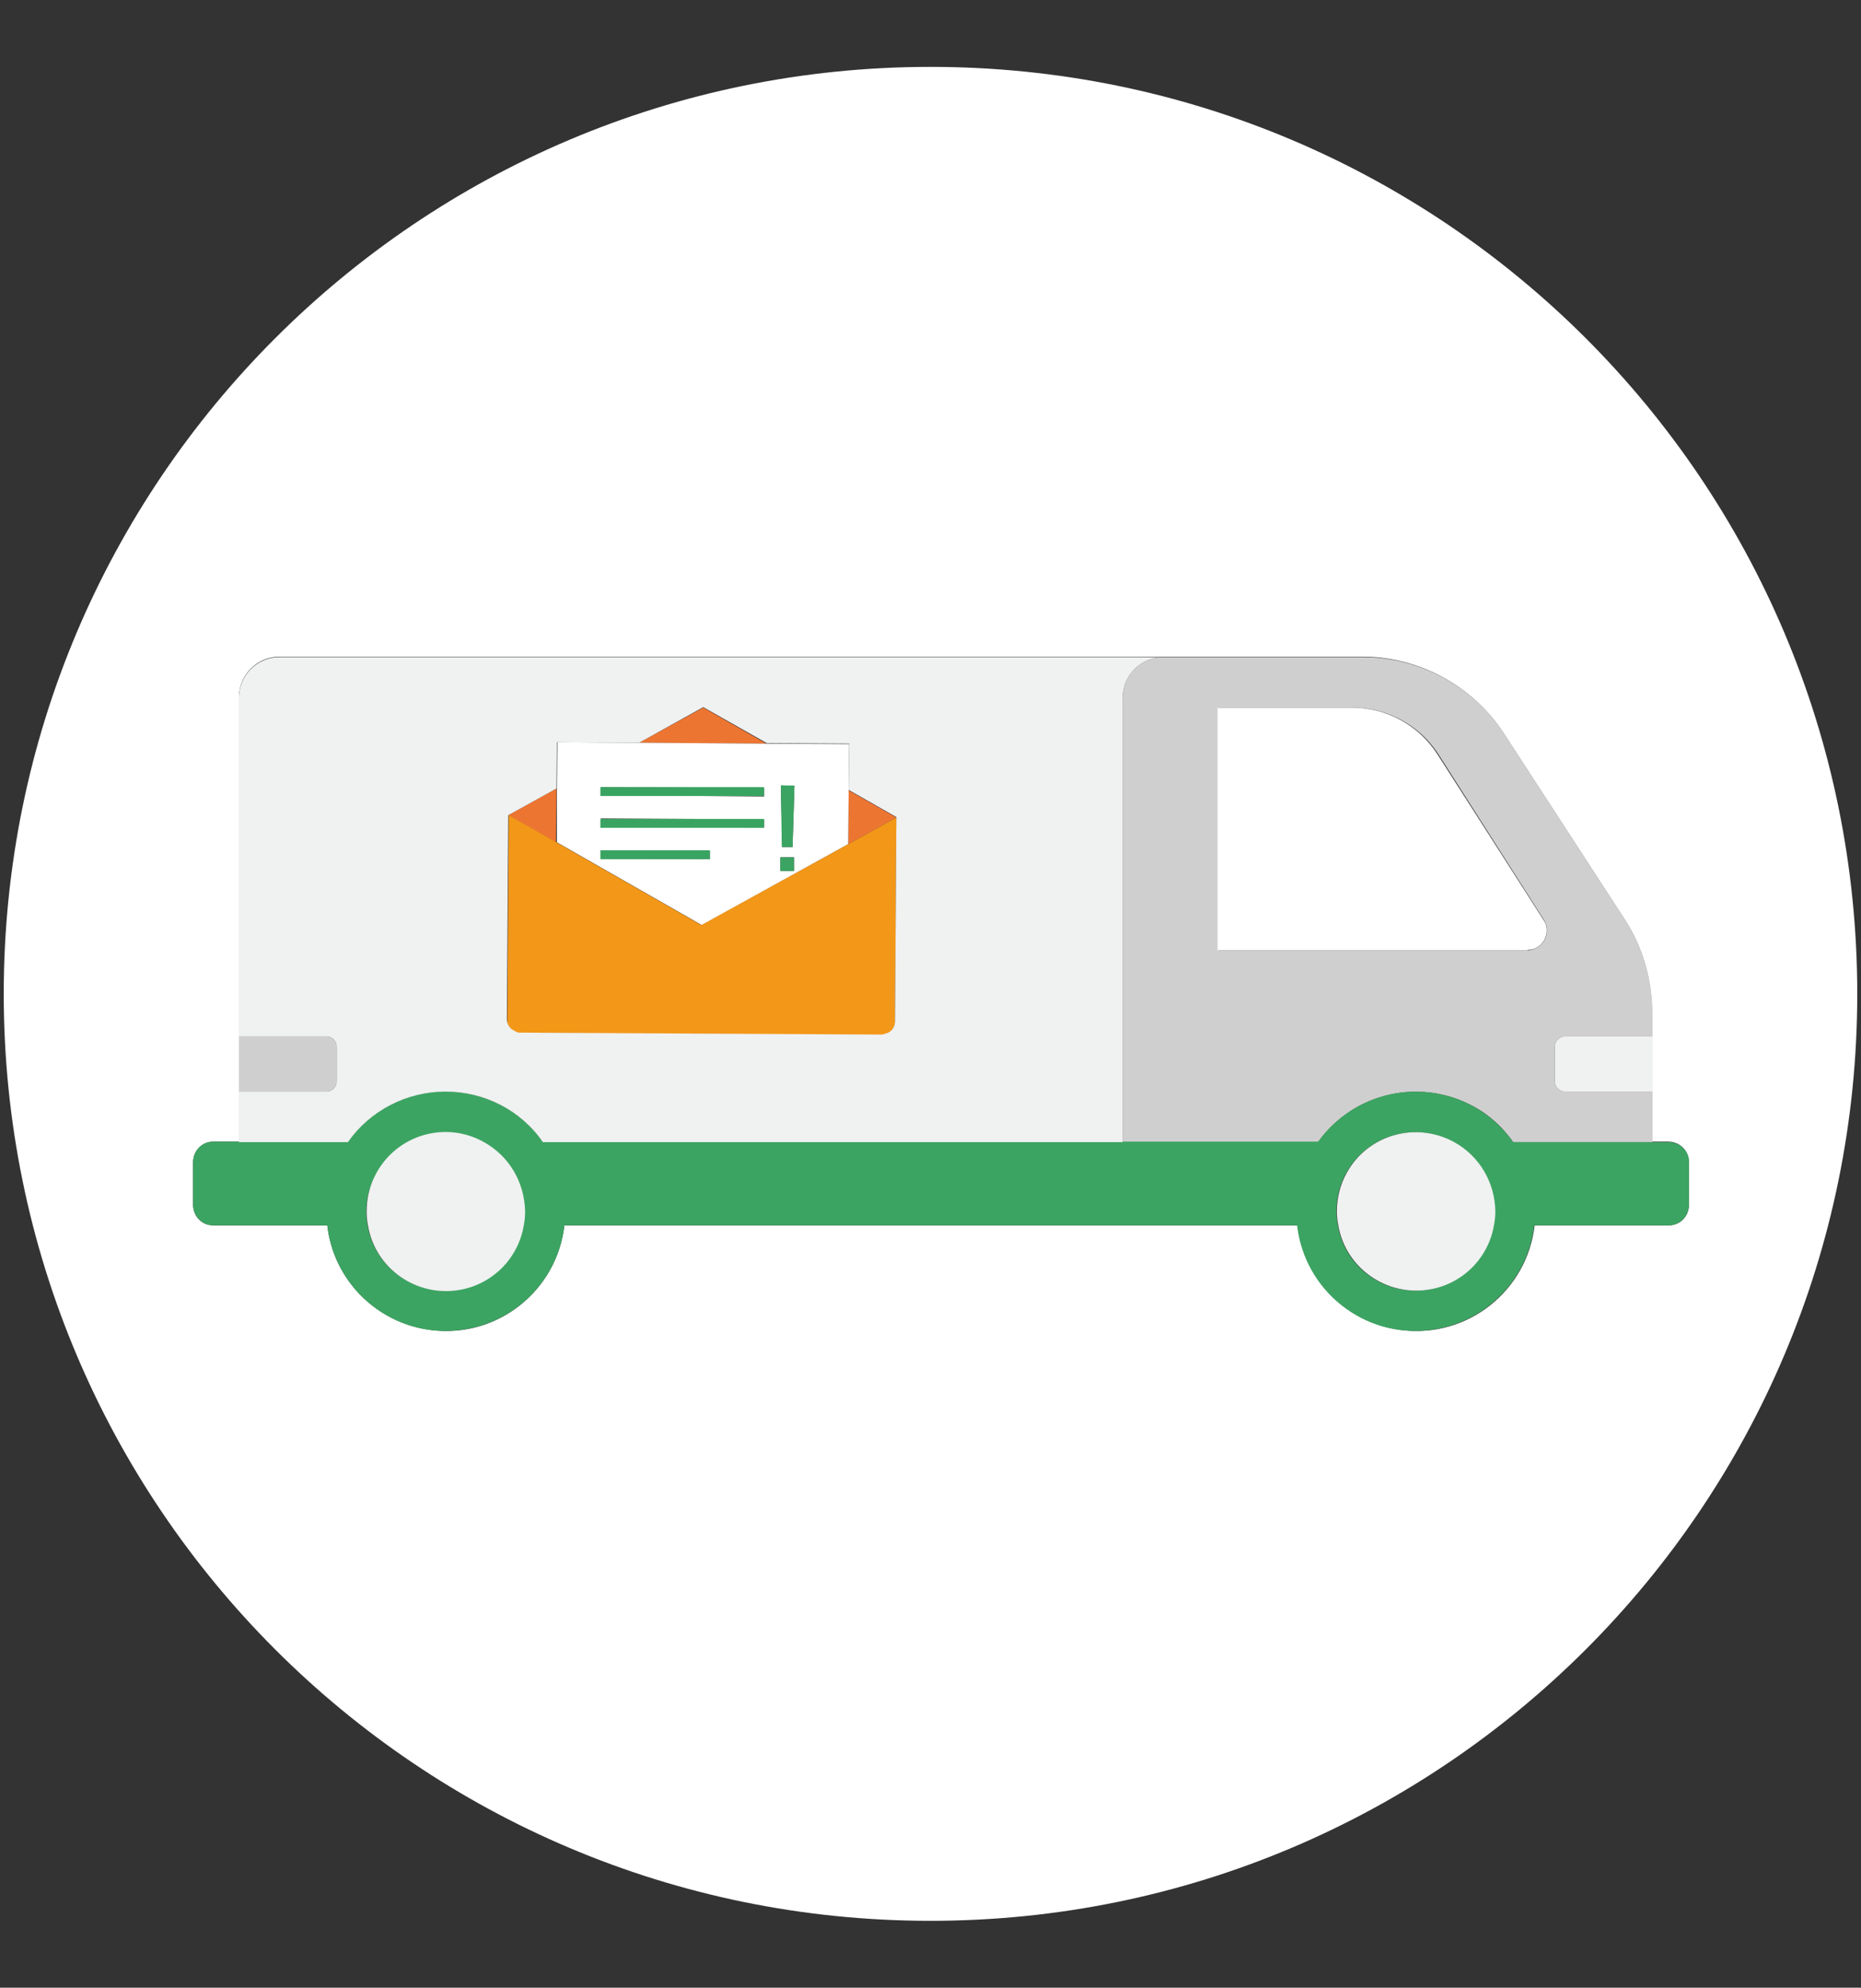 <?xml version="1.0" encoding="utf-8"?>
<!-- Generator: Adobe Illustrator 22.0.0, SVG Export Plug-In . SVG Version: 6.00 Build 0)  -->
<svg version="1.1" id="Ebene_1" xmlns="http://www.w3.org/2000/svg" xmlns:xlink="http://www.w3.org/1999/xlink" x="0px" y="0px"
	 viewBox="0 0 398 425" style="enable-background:new 0 0 398 425;" xml:space="preserve">
<rect x="0" y="0" width="398" height="425" fill="#333333" stroke="none"/>
<style type="text/css">
	.st0{fill:#FFFFFF;}
	.st1{fill:#ED7532;}
	.st2{fill:#F39719;}
	.st3{fill:#D0CFCF;}
	.st4{fill:#F0F1F1;}
	.st5{fill:#3CA462;}
	.st6{fill:#39A462;}
</style>
<title>illustration_Aktivierungscode-Post</title>
<path class="st0" d="M199,14.3C89.5,14.3,0.8,103,0.8,212.5S89.5,410.7,199,410.7S397.2,322,397.2,212.5S308.5,14.3,199,14.3z
	 M356.9,262h-28.7c-1.6,14-14.3,24.1-28.3,22.4c-11.8-1.4-21.1-10.7-22.4-22.4H120.7c-1.6,14-14.3,24.1-28.3,22.4
	c-11.8-1.4-21.1-10.7-22.4-22.4H45.6c-2.4,0-4.3-1.9-4.3-4.4l0,0v-9.1c0-2.4,1.9-4.4,4.3-4.4h0h5.5v-95c0-4.8,3.9-8.7,8.7-8.7
	c0,0,0,0,0,0h231.5c12.2,0,23.6,6.2,30.3,16.4l25.8,39.7c3.9,6,5.9,12.9,5.9,20v27.6h3.5c2.4,0,4.4,1.9,4.4,4.4v9.1
	C361.2,260.1,359.3,262,356.9,262z"/>
<polygon class="st1" points="119,168.6 108.7,174.3 118.9,180.1 "/>
<polygon class="st1" points="191.7,174.8 181.5,169 181.4,180.5 "/>
<polygon class="st1" points="150.4,151.3 136.7,158.8 163.9,159 "/>
<path class="st0" d="M150.1,197.8l31.3-17.3l0.1-11.5l0.1-9.9l-17.6-0.1l-27.2-0.2l-17.6-0.1l-0.1,9.9l0,11.5L150.1,197.8z
	 M169.9,168l-0.4,13.1h-2.2L167,168H169.9z M166.9,183.3h2.9v2.9h-2.9V183.3z M128.5,168.3l34.9,0.2v1.8l-34.9-0.3L128.5,168.3z
	 M128.5,175l34.9,0.2v1.7l-34.9-0.2V175z M128.5,181.8l23.3,0.1v1.8l-23.3-0.1L128.5,181.8z"/>
<path class="st2" d="M109.5,220.2L109.5,220.2l0.2,0.1l0,0c0.1,0.1,0.3,0.2,0.5,0.3l0,0c0.2,0.1,0.3,0.1,0.5,0.2l0,0
	c0.2,0,0.4,0.1,0.5,0.1h1.6l75.8,0.4c0.2,0,0.4,0,0.5-0.1l0,0c0.2,0,0.3-0.1,0.5-0.2l0,0c0.2-0.1,0.3-0.2,0.5-0.2l0,0l0.2-0.1l0,0
	c0.7-0.5,1.1-1.3,1.1-2.2l0.3-43.7l0,0l-10.3,5.7L150,197.8l-31-17.7l-10.2-5.8l0,0l-0.3,43.7C108.4,218.9,108.8,219.7,109.5,220.2z
	"/>
<path class="st3" d="M240.1,149.2v95h41.8c8.2-11.5,24.1-14.2,35.7-6.1c1.5,1.1,2.9,2.3,4.1,3.7c0.7,0.8,1.3,1.5,1.9,2.4h29.8v-10.8
	h-18.7c-1.2,0-2.2-1-2.2-2.2v-7.4c0-1.2,1-2.2,2.2-2.2c0,0,0,0,0,0h18.7v-5c0-7.1-2.1-14-5.9-20l-25.8-39.7
	c-6.7-10.2-18-16.4-30.3-16.4h-42.6C244,140.5,240.1,144.4,240.1,149.2C240.1,149.2,240.1,149.2,240.1,149.2z M260.6,151.3h28.7
	c7.4,0,14.4,3.8,18.4,10.1l22.5,35.3c1.2,1.9,0.7,4.5-1.3,5.8c-0.7,0.4-1.4,0.7-2.2,0.7h-66.1V151.3z"/>
<path class="st4" d="M332.5,223.8v7.4c0,1.2,1,2.2,2.2,2.2h18.7v-11.8h-18.7C333.5,221.6,332.5,222.6,332.5,223.8
	C332.5,223.8,332.5,223.8,332.5,223.8z"/>
<path class="st3" d="M72,231.2v-7.4c0-1.2-1-2.2-2.2-2.2c0,0,0,0,0,0H51.1v11.8h18.7C71,233.4,72,232.4,72,231.2z"/>
<polygon class="st5" points="169.5,181.1 169.9,168 167,167.9 167.2,181.1 "/>
<rect x="166.9" y="183.3" transform="matrix(5.934021e-03 -1 1 5.934021e-03 -17.419 352.026)" class="st5" width="2.9" height="2.9"/>
<path class="st5" d="M356.9,244.2h-33.3c-0.6-0.8-1.2-1.6-1.9-2.4c-9.5-10.5-25.7-11.2-36.1-1.8c-1.4,1.2-2.6,2.6-3.7,4.1H116.1
	c-8.2-11.5-24.1-14.2-35.7-6c-2.3,1.7-4.4,3.7-6,6H45.6c-2.4,0-4.3,1.9-4.3,4.4l0,0v9.1c0,2.4,1.9,4.4,4.3,4.4c0,0,0,0,0.1,0h24.3
	c1.6,14,14.3,24.1,28.3,22.4c11.8-1.4,21.1-10.7,22.4-22.4h156.7c1.6,14,14.3,24.1,28.3,22.4c11.8-1.4,21.1-10.7,22.4-22.4h28.7
	c2.4,0,4.4-1.9,4.4-4.4v-9.1C361.3,246.2,359.3,244.2,356.9,244.2C356.9,244.2,356.9,244.2,356.9,244.2z M111.9,262
	c-1.6,9.2-10.4,15.3-19.6,13.7c-7-1.2-12.5-6.7-13.7-13.7c-0.2-1-0.3-2-0.3-3c0.2-9.4,8-16.8,17.3-16.5c9,0.2,16.3,7.5,16.5,16.5
	C112.2,260,112.1,261,111.9,262z M319.4,262c-1.6,9.2-10.4,15.3-19.6,13.7c-7-1.2-12.5-6.7-13.7-13.7c-0.2-1-0.3-2-0.3-3
	c0-9.4,7.6-16.9,16.9-16.9s16.9,7.6,16.9,16.9l0,0C319.7,260,319.6,261,319.4,262z"/>
<path class="st4" d="M95.3,233.4c8.3,0,16.1,4,20.8,10.8h124v-95c0-4.8,3.9-8.7,8.7-8.7c0,0,0,0,0,0h-189c-4.8,0-8.7,3.9-8.7,8.7
	c0,0,0,0,0,0v72.4h18.7c1.2,0,2.2,1,2.2,2.2c0,0,0,0,0,0v7.4c0,1.2-1,2.2-2.2,2.2H51.1v10.8h23.3C79.2,237.4,87,233.4,95.3,233.4z
	 M108.7,174.3L108.7,174.3l10.3-5.7l0.1-9.9l17.6,0.1l13.7-7.6l13.6,7.7l17.6,0.1l-0.1,9.9l10.2,5.8l0,0l-0.3,43.7
	c0,0.9-0.4,1.7-1.1,2.2l0,0l-0.2,0.1l0,0c-0.1,0.1-0.3,0.2-0.5,0.2l0,0c-0.2,0.1-0.3,0.1-0.5,0.2l0,0c-0.2,0-0.4,0.1-0.5,0.1
	l-75.8-0.4h-1.6c-0.2,0-0.4,0-0.5-0.1l0,0c-0.2,0-0.3-0.1-0.5-0.2l0,0c-0.2-0.1-0.3-0.2-0.5-0.3l0,0l-0.2-0.1l0,0
	c-0.7-0.5-1.1-1.4-1.1-2.2L108.7,174.3z"/>
<path class="st0" d="M326.7,203.1c2.3,0,4.1-1.9,4.1-4.2c0-0.8-0.2-1.5-0.7-2.2l-22.6-35.3c-4-6.3-10.9-10.1-18.4-10.1h-28.7v51.9
	H326.7L326.7,203.1z"/>
<path class="st4" d="M311,244.2c-8.2-4.5-18.5-1.6-23,6.6c-1.4,2.5-2.1,5.4-2.1,8.2c0,1,0.1,2,0.3,3c1.6,9.2,10.4,15.3,19.6,13.7
	c7-1.2,12.5-6.7,13.7-13.7c0.2-1,0.3-2,0.3-3C319.7,252.8,316.4,247.2,311,244.2z"/>
<path class="st4" d="M103.5,244.2c-8.2-4.6-18.5-1.6-23,6.6c-1.4,2.5-2.1,5.4-2.1,8.3c0,1,0.1,2,0.3,3c1.6,9.2,10.4,15.3,19.6,13.7
	c7-1.2,12.5-6.7,13.7-13.7c0.2-1,0.3-2,0.3-3C112.2,252.8,108.9,247.2,103.5,244.2z"/>
<rect x="128.4" y="181.8" class="st6" width="23.4" height="1.9"/>
<rect x="128.4" y="175.1" class="st6" width="35" height="1.9"/>
<rect x="128.4" y="168.3" class="st6" width="35" height="1.9"/>
</svg>

